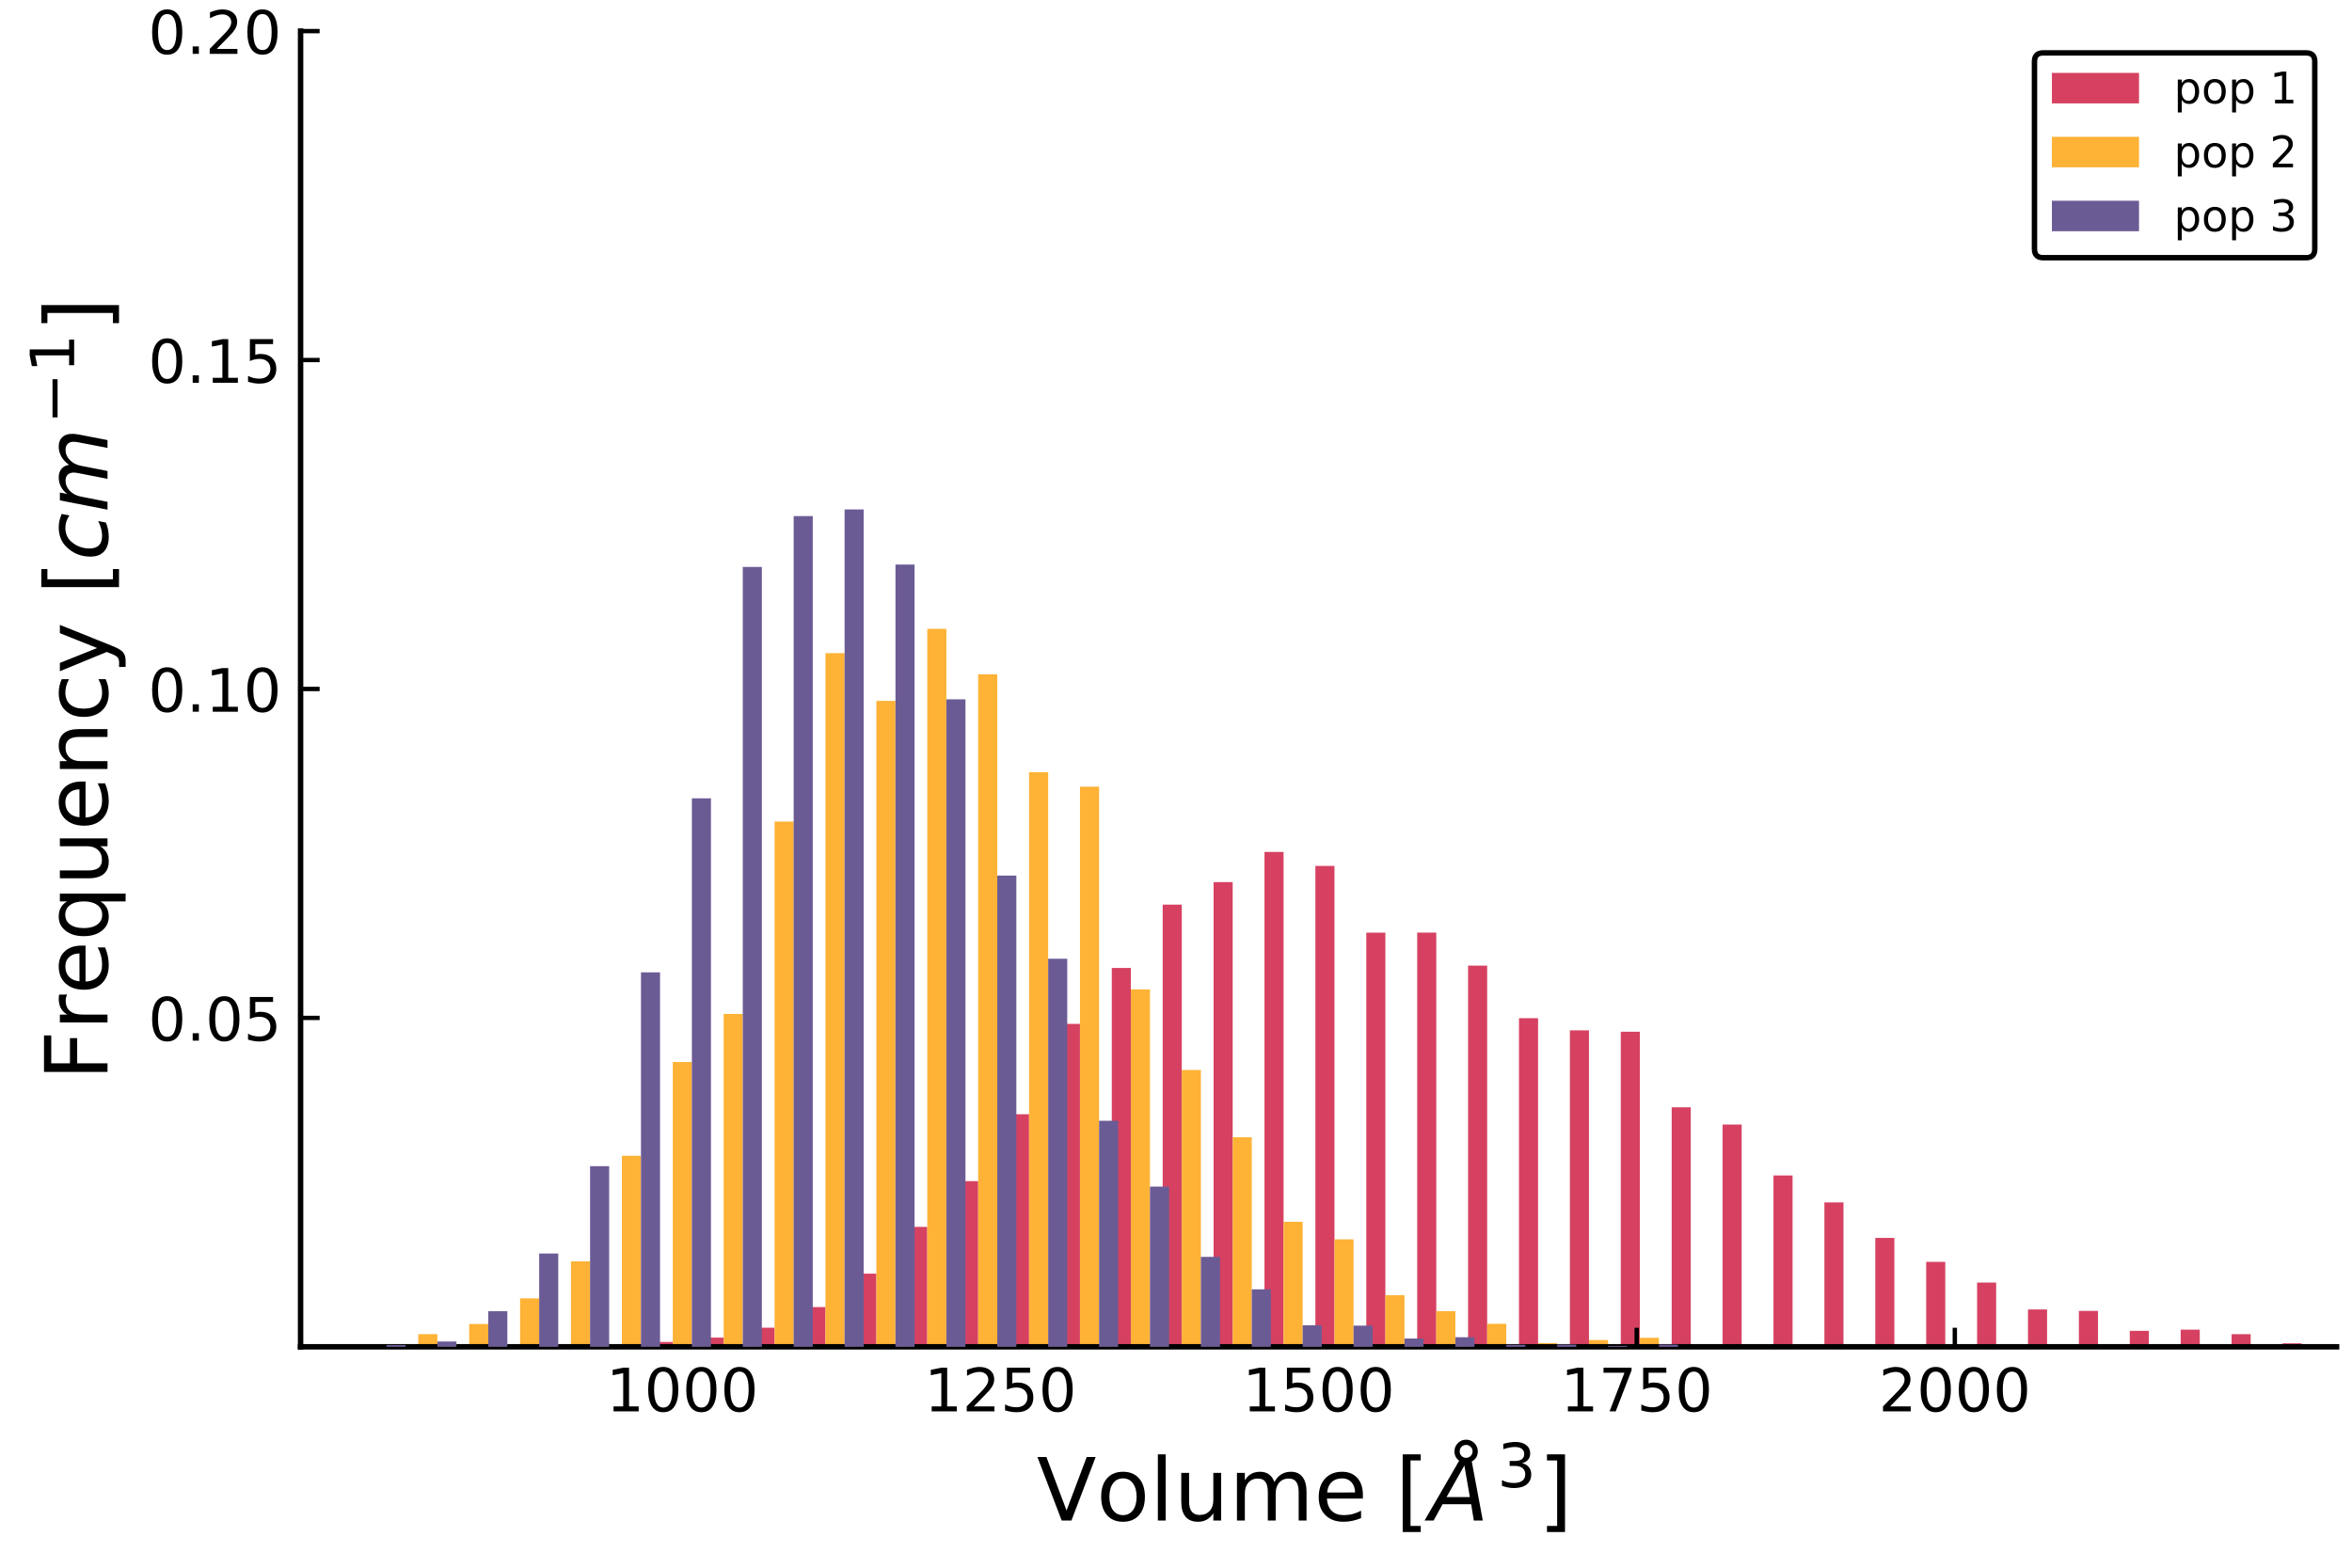 <?xml version="1.0" encoding="utf-8" standalone="no"?>
<!DOCTYPE svg PUBLIC "-//W3C//DTD SVG 1.1//EN"
  "http://www.w3.org/Graphics/SVG/1.1/DTD/svg11.dtd">
<!-- Created with matplotlib (http://matplotlib.org/) -->
<svg height="288pt" version="1.1" viewBox="0 0 432 288" width="432pt" xmlns="http://www.w3.org/2000/svg" xmlns:xlink="http://www.w3.org/1999/xlink">
 <defs>
  <style type="text/css">
*{stroke-linecap:butt;stroke-linejoin:round;}
  </style>
 </defs>
 <g id="figure_1">
  <g id="patch_1">
   <path d="M 0 288 
L 432 288 
L 432 0 
L 0 0 
z
" style="fill:#ffffff;"/>
  </g>
  <g id="axes_1">
   <g id="patch_2">
    <path d="M 55.209 247.425 
L 429.165 247.425 
L 429.165 5.715 
L 55.209 5.715 
z
" style="fill:#ffffff;"/>
   </g>
   <g id="patch_3">
    <path clip-path="url(#p079da8a949)" d="M 54.624 247.425 
L 54.624 247.425 
L 58.13 247.425 
L 58.13 247.425 
L 54.624 247.425 
" style="fill:#d64161;"/>
   </g>
   <g id="patch_4">
    <path clip-path="url(#p079da8a949)" d="M 63.973 247.425 
L 63.973 247.425 
L 67.479 247.425 
L 67.479 247.425 
L 63.973 247.425 
" style="fill:#d64161;"/>
   </g>
   <g id="patch_5">
    <path clip-path="url(#p079da8a949)" d="M 73.322 247.425 
L 73.322 247.425 
L 76.828 247.425 
L 76.828 247.425 
L 73.322 247.425 
" style="fill:#d64161;"/>
   </g>
   <g id="patch_6">
    <path clip-path="url(#p079da8a949)" d="M 82.671 247.425 
L 82.671 247.425 
L 86.177 247.425 
L 86.177 247.425 
L 82.671 247.425 
" style="fill:#d64161;"/>
   </g>
   <g id="patch_7">
    <path clip-path="url(#p079da8a949)" d="M 92.02 247.425 
L 92.02 247.425 
L 95.526 247.425 
L 95.526 247.425 
L 92.02 247.425 
" style="fill:#d64161;"/>
   </g>
   <g id="patch_8">
    <path clip-path="url(#p079da8a949)" d="M 101.369 247.353 
L 101.369 247.425 
L 104.875 247.425 
L 104.875 247.353 
L 101.369 247.353 
" style="fill:#d64161;"/>
   </g>
   <g id="patch_9">
    <path clip-path="url(#p079da8a949)" d="M 110.718 247.227 
L 110.718 247.425 
L 114.224 247.425 
L 114.224 247.227 
L 110.718 247.227 
" style="fill:#d64161;"/>
   </g>
   <g id="patch_10">
    <path clip-path="url(#p079da8a949)" d="M 120.067 246.524 
L 120.067 247.425 
L 123.573 247.425 
L 123.573 246.524 
L 120.067 246.524 
" style="fill:#d64161;"/>
   </g>
   <g id="patch_11">
    <path clip-path="url(#p079da8a949)" d="M 129.416 245.731 
L 129.416 247.425 
L 132.922 247.425 
L 132.922 245.731 
L 129.416 245.731 
" style="fill:#d64161;"/>
   </g>
   <g id="patch_12">
    <path clip-path="url(#p079da8a949)" d="M 138.765 243.911 
L 138.765 247.425 
L 142.27 247.425 
L 142.27 243.911 
L 138.765 243.911 
" style="fill:#d64161;"/>
   </g>
   <g id="patch_13">
    <path clip-path="url(#p079da8a949)" d="M 148.114 240.127 
L 148.114 247.425 
L 151.619 247.425 
L 151.619 240.127 
L 148.114 240.127 
" style="fill:#d64161;"/>
   </g>
   <g id="patch_14">
    <path clip-path="url(#p079da8a949)" d="M 157.462 233.981 
L 157.462 247.425 
L 160.968 247.425 
L 160.968 233.981 
L 157.462 233.981 
" style="fill:#d64161;"/>
   </g>
   <g id="patch_15">
    <path clip-path="url(#p079da8a949)" d="M 166.811 225.385 
L 166.811 247.425 
L 170.317 247.425 
L 170.317 225.385 
L 166.811 225.385 
" style="fill:#d64161;"/>
   </g>
   <g id="patch_16">
    <path clip-path="url(#p079da8a949)" d="M 176.16 216.987 
L 176.16 247.425 
L 179.666 247.425 
L 179.666 216.987 
L 176.16 216.987 
" style="fill:#d64161;"/>
   </g>
   <g id="patch_17">
    <path clip-path="url(#p079da8a949)" d="M 185.509 204.696 
L 185.509 247.425 
L 189.015 247.425 
L 189.015 204.696 
L 185.509 204.696 
" style="fill:#d64161;"/>
   </g>
   <g id="patch_18">
    <path clip-path="url(#p079da8a949)" d="M 194.858 188.098 
L 194.858 247.425 
L 198.364 247.425 
L 198.364 188.098 
L 194.858 188.098 
" style="fill:#d64161;"/>
   </g>
   <g id="patch_19">
    <path clip-path="url(#p079da8a949)" d="M 204.207 177.826 
L 204.207 247.425 
L 207.713 247.425 
L 207.713 177.826 
L 204.207 177.826 
" style="fill:#d64161;"/>
   </g>
   <g id="patch_20">
    <path clip-path="url(#p079da8a949)" d="M 213.556 166.184 
L 213.556 247.425 
L 217.062 247.425 
L 217.062 166.184 
L 213.556 166.184 
" style="fill:#d64161;"/>
   </g>
   <g id="patch_21">
    <path clip-path="url(#p079da8a949)" d="M 222.905 162.057 
L 222.905 247.425 
L 226.411 247.425 
L 226.411 162.057 
L 222.905 162.057 
" style="fill:#d64161;"/>
   </g>
   <g id="patch_22">
    <path clip-path="url(#p079da8a949)" d="M 232.254 156.506 
L 232.254 247.425 
L 235.76 247.425 
L 235.76 156.506 
L 232.254 156.506 
" style="fill:#d64161;"/>
   </g>
   <g id="patch_23">
    <path clip-path="url(#p079da8a949)" d="M 241.603 159.083 
L 241.603 247.425 
L 245.109 247.425 
L 245.109 159.083 
L 241.603 159.083 
" style="fill:#d64161;"/>
   </g>
   <g id="patch_24">
    <path clip-path="url(#p079da8a949)" d="M 250.952 171.338 
L 250.952 247.425 
L 254.457 247.425 
L 254.457 171.338 
L 250.952 171.338 
" style="fill:#d64161;"/>
   </g>
   <g id="patch_25">
    <path clip-path="url(#p079da8a949)" d="M 260.301 171.32 
L 260.301 247.425 
L 263.806 247.425 
L 263.806 171.32 
L 260.301 171.32 
" style="fill:#d64161;"/>
   </g>
   <g id="patch_26">
    <path clip-path="url(#p079da8a949)" d="M 269.649 177.393 
L 269.649 247.425 
L 273.155 247.425 
L 273.155 177.393 
L 269.649 177.393 
" style="fill:#d64161;"/>
   </g>
   <g id="patch_27">
    <path clip-path="url(#p079da8a949)" d="M 278.998 187.053 
L 278.998 247.425 
L 282.504 247.425 
L 282.504 187.053 
L 278.998 187.053 
" style="fill:#d64161;"/>
   </g>
   <g id="patch_28">
    <path clip-path="url(#p079da8a949)" d="M 288.347 189.287 
L 288.347 247.425 
L 291.853 247.425 
L 291.853 189.287 
L 288.347 189.287 
" style="fill:#d64161;"/>
   </g>
   <g id="patch_29">
    <path clip-path="url(#p079da8a949)" d="M 297.696 189.54 
L 297.696 247.425 
L 301.202 247.425 
L 301.202 189.54 
L 297.696 189.54 
" style="fill:#d64161;"/>
   </g>
   <g id="patch_30">
    <path clip-path="url(#p079da8a949)" d="M 307.045 203.416 
L 307.045 247.425 
L 310.551 247.425 
L 310.551 203.416 
L 307.045 203.416 
" style="fill:#d64161;"/>
   </g>
   <g id="patch_31">
    <path clip-path="url(#p079da8a949)" d="M 316.394 206.588 
L 316.394 247.425 
L 319.9 247.425 
L 319.9 206.588 
L 316.394 206.588 
" style="fill:#d64161;"/>
   </g>
   <g id="patch_32">
    <path clip-path="url(#p079da8a949)" d="M 325.743 215.941 
L 325.743 247.425 
L 329.249 247.425 
L 329.249 215.941 
L 325.743 215.941 
" style="fill:#d64161;"/>
   </g>
   <g id="patch_33">
    <path clip-path="url(#p079da8a949)" d="M 335.092 220.897 
L 335.092 247.425 
L 338.598 247.425 
L 338.598 220.897 
L 335.092 220.897 
" style="fill:#d64161;"/>
   </g>
   <g id="patch_34">
    <path clip-path="url(#p079da8a949)" d="M 344.441 227.421 
L 344.441 247.425 
L 347.947 247.425 
L 347.947 227.421 
L 344.441 227.421 
" style="fill:#d64161;"/>
   </g>
   <g id="patch_35">
    <path clip-path="url(#p079da8a949)" d="M 353.79 231.819 
L 353.79 247.425 
L 357.296 247.425 
L 357.296 231.819 
L 353.79 231.819 
" style="fill:#d64161;"/>
   </g>
   <g id="patch_36">
    <path clip-path="url(#p079da8a949)" d="M 363.139 235.621 
L 363.139 247.425 
L 366.644 247.425 
L 366.644 235.621 
L 363.139 235.621 
" style="fill:#d64161;"/>
   </g>
   <g id="patch_37">
    <path clip-path="url(#p079da8a949)" d="M 372.488 240.559 
L 372.488 247.425 
L 375.993 247.425 
L 375.993 240.559 
L 372.488 240.559 
" style="fill:#d64161;"/>
   </g>
   <g id="patch_38">
    <path clip-path="url(#p079da8a949)" d="M 381.836 240.829 
L 381.836 247.425 
L 385.342 247.425 
L 385.342 240.829 
L 381.836 240.829 
" style="fill:#d64161;"/>
   </g>
   <g id="patch_39">
    <path clip-path="url(#p079da8a949)" d="M 391.185 244.488 
L 391.185 247.425 
L 394.691 247.425 
L 394.691 244.488 
L 391.185 244.488 
" style="fill:#d64161;"/>
   </g>
   <g id="patch_40">
    <path clip-path="url(#p079da8a949)" d="M 400.534 244.272 
L 400.534 247.425 
L 404.04 247.425 
L 404.04 244.272 
L 400.534 244.272 
" style="fill:#d64161;"/>
   </g>
   <g id="patch_41">
    <path clip-path="url(#p079da8a949)" d="M 409.883 245.101 
L 409.883 247.425 
L 413.389 247.425 
L 413.389 245.101 
L 409.883 245.101 
" style="fill:#d64161;"/>
   </g>
   <g id="patch_42">
    <path clip-path="url(#p079da8a949)" d="M 419.232 246.777 
L 419.232 247.425 
L 422.738 247.425 
L 422.738 246.777 
L 419.232 246.777 
" style="fill:#d64161;"/>
   </g>
   <g id="matplotlib.axis_1">
    <g id="xtick_1">
     <g id="line2d_1">
      <defs>
       <path d="M 0 0 
L 0 -3.5 
" id="m5c342e6e62" style="stroke:#000000;stroke-width:0.8;"/>
      </defs>
      <g>
       <use style="stroke:#000000;stroke-width:0.8;" x="125.326" xlink:href="#m5c342e6e62" y="247.425"/>
      </g>
     </g>
     <g id="text_1">
      <!-- 1000 -->
      <defs>
       <path d="M 12.406 8.297 
L 28.516 8.297 
L 28.516 63.922 
L 10.984 60.406 
L 10.984 69.391 
L 28.422 72.906 
L 38.281 72.906 
L 38.281 8.297 
L 54.391 8.297 
L 54.391 0 
L 12.406 0 
z
" id="DejaVuSans-31"/>
       <path d="M 31.781 66.406 
Q 24.172 66.406 20.328 58.906 
Q 16.5 51.422 16.5 36.375 
Q 16.5 21.391 20.328 13.891 
Q 24.172 6.391 31.781 6.391 
Q 39.453 6.391 43.281 13.891 
Q 47.125 21.391 47.125 36.375 
Q 47.125 51.422 43.281 58.906 
Q 39.453 66.406 31.781 66.406 
z
M 31.781 74.219 
Q 44.047 74.219 50.516 64.516 
Q 56.984 54.828 56.984 36.375 
Q 56.984 17.969 50.516 8.266 
Q 44.047 -1.422 31.781 -1.422 
Q 19.531 -1.422 13.062 8.266 
Q 6.594 17.969 6.594 36.375 
Q 6.594 54.828 13.062 64.516 
Q 19.531 74.219 31.781 74.219 
z
" id="DejaVuSans-30"/>
      </defs>
      <g transform="translate(111.328 259.284)scale(0.11 -0.11)">
       <use xlink:href="#DejaVuSans-31"/>
       <use x="63.623" xlink:href="#DejaVuSans-30"/>
       <use x="127.246" xlink:href="#DejaVuSans-30"/>
       <use x="190.869" xlink:href="#DejaVuSans-30"/>
      </g>
     </g>
    </g>
    <g id="xtick_2">
     <g id="line2d_2">
      <g>
       <use style="stroke:#000000;stroke-width:0.8;" x="183.756" xlink:href="#m5c342e6e62" y="247.425"/>
      </g>
     </g>
     <g id="text_2">
      <!-- 1250 -->
      <defs>
       <path d="M 19.188 8.297 
L 53.609 8.297 
L 53.609 0 
L 7.328 0 
L 7.328 8.297 
Q 12.938 14.109 22.625 23.891 
Q 32.328 33.688 34.812 36.531 
Q 39.547 41.844 41.422 45.531 
Q 43.312 49.219 43.312 52.781 
Q 43.312 58.594 39.234 62.25 
Q 35.156 65.922 28.609 65.922 
Q 23.969 65.922 18.812 64.312 
Q 13.672 62.703 7.812 59.422 
L 7.812 69.391 
Q 13.766 71.781 18.938 73 
Q 24.125 74.219 28.422 74.219 
Q 39.75 74.219 46.484 68.547 
Q 53.219 62.891 53.219 53.422 
Q 53.219 48.922 51.531 44.891 
Q 49.859 40.875 45.406 35.406 
Q 44.188 33.984 37.641 27.219 
Q 31.109 20.453 19.188 8.297 
z
" id="DejaVuSans-32"/>
       <path d="M 10.797 72.906 
L 49.516 72.906 
L 49.516 64.594 
L 19.828 64.594 
L 19.828 46.734 
Q 21.969 47.469 24.109 47.828 
Q 26.266 48.188 28.422 48.188 
Q 40.625 48.188 47.75 41.5 
Q 54.891 34.812 54.891 23.391 
Q 54.891 11.625 47.562 5.094 
Q 40.234 -1.422 26.906 -1.422 
Q 22.312 -1.422 17.547 -0.641 
Q 12.797 0.141 7.719 1.703 
L 7.719 11.625 
Q 12.109 9.234 16.797 8.062 
Q 21.484 6.891 26.703 6.891 
Q 35.156 6.891 40.078 11.328 
Q 45.016 15.766 45.016 23.391 
Q 45.016 31 40.078 35.438 
Q 35.156 39.891 26.703 39.891 
Q 22.75 39.891 18.812 39.016 
Q 14.891 38.141 10.797 36.281 
z
" id="DejaVuSans-35"/>
      </defs>
      <g transform="translate(169.759 259.284)scale(0.11 -0.11)">
       <use xlink:href="#DejaVuSans-31"/>
       <use x="63.623" xlink:href="#DejaVuSans-32"/>
       <use x="127.246" xlink:href="#DejaVuSans-35"/>
       <use x="190.869" xlink:href="#DejaVuSans-30"/>
      </g>
     </g>
    </g>
    <g id="xtick_3">
     <g id="line2d_3">
      <g>
       <use style="stroke:#000000;stroke-width:0.8;" x="242.187" xlink:href="#m5c342e6e62" y="247.425"/>
      </g>
     </g>
     <g id="text_3">
      <!-- 1500 -->
      <g transform="translate(228.19 259.284)scale(0.11 -0.11)">
       <use xlink:href="#DejaVuSans-31"/>
       <use x="63.623" xlink:href="#DejaVuSans-35"/>
       <use x="127.246" xlink:href="#DejaVuSans-30"/>
       <use x="190.869" xlink:href="#DejaVuSans-30"/>
      </g>
     </g>
    </g>
    <g id="xtick_4">
     <g id="line2d_4">
      <g>
       <use style="stroke:#000000;stroke-width:0.8;" x="300.618" xlink:href="#m5c342e6e62" y="247.425"/>
      </g>
     </g>
     <g id="text_4">
      <!-- 1750 -->
      <defs>
       <path d="M 8.203 72.906 
L 55.078 72.906 
L 55.078 68.703 
L 28.609 0 
L 18.312 0 
L 43.219 64.594 
L 8.203 64.594 
z
" id="DejaVuSans-37"/>
      </defs>
      <g transform="translate(286.62 259.284)scale(0.11 -0.11)">
       <use xlink:href="#DejaVuSans-31"/>
       <use x="63.623" xlink:href="#DejaVuSans-37"/>
       <use x="127.246" xlink:href="#DejaVuSans-35"/>
       <use x="190.869" xlink:href="#DejaVuSans-30"/>
      </g>
     </g>
    </g>
    <g id="xtick_5">
     <g id="line2d_5">
      <g>
       <use style="stroke:#000000;stroke-width:0.8;" x="359.048" xlink:href="#m5c342e6e62" y="247.425"/>
      </g>
     </g>
     <g id="text_5">
      <!-- 2000 -->
      <g transform="translate(345.051 259.284)scale(0.11 -0.11)">
       <use xlink:href="#DejaVuSans-32"/>
       <use x="63.623" xlink:href="#DejaVuSans-30"/>
       <use x="127.246" xlink:href="#DejaVuSans-30"/>
       <use x="190.869" xlink:href="#DejaVuSans-30"/>
      </g>
     </g>
    </g>
    <g id="text_6">
     <!-- Volume $[\AA^3]$  -->
     <defs>
      <path d="M 28.609 0 
L 0.781 72.906 
L 11.078 72.906 
L 34.188 11.531 
L 57.328 72.906 
L 67.578 72.906 
L 39.797 0 
z
" id="DejaVuSans-56"/>
      <path d="M 30.609 48.391 
Q 23.391 48.391 19.188 42.75 
Q 14.984 37.109 14.984 27.297 
Q 14.984 17.484 19.156 11.844 
Q 23.344 6.203 30.609 6.203 
Q 37.797 6.203 41.984 11.859 
Q 46.188 17.531 46.188 27.297 
Q 46.188 37.016 41.984 42.703 
Q 37.797 48.391 30.609 48.391 
z
M 30.609 56 
Q 42.328 56 49.016 48.375 
Q 55.719 40.766 55.719 27.297 
Q 55.719 13.875 49.016 6.219 
Q 42.328 -1.422 30.609 -1.422 
Q 18.844 -1.422 12.172 6.219 
Q 5.516 13.875 5.516 27.297 
Q 5.516 40.766 12.172 48.375 
Q 18.844 56 30.609 56 
z
" id="DejaVuSans-6f"/>
      <path d="M 9.422 75.984 
L 18.406 75.984 
L 18.406 0 
L 9.422 0 
z
" id="DejaVuSans-6c"/>
      <path d="M 8.5 21.578 
L 8.5 54.688 
L 17.484 54.688 
L 17.484 21.922 
Q 17.484 14.156 20.5 10.266 
Q 23.531 6.391 29.594 6.391 
Q 36.859 6.391 41.078 11.031 
Q 45.312 15.672 45.312 23.688 
L 45.312 54.688 
L 54.297 54.688 
L 54.297 0 
L 45.312 0 
L 45.312 8.406 
Q 42.047 3.422 37.719 1 
Q 33.406 -1.422 27.688 -1.422 
Q 18.266 -1.422 13.375 4.438 
Q 8.5 10.297 8.5 21.578 
z
M 31.109 56 
z
" id="DejaVuSans-75"/>
      <path d="M 52 44.188 
Q 55.375 50.25 60.062 53.125 
Q 64.75 56 71.094 56 
Q 79.641 56 84.281 50.016 
Q 88.922 44.047 88.922 33.016 
L 88.922 0 
L 79.891 0 
L 79.891 32.719 
Q 79.891 40.578 77.094 44.375 
Q 74.312 48.188 68.609 48.188 
Q 61.625 48.188 57.562 43.547 
Q 53.516 38.922 53.516 30.906 
L 53.516 0 
L 44.484 0 
L 44.484 32.719 
Q 44.484 40.625 41.703 44.406 
Q 38.922 48.188 33.109 48.188 
Q 26.219 48.188 22.156 43.531 
Q 18.109 38.875 18.109 30.906 
L 18.109 0 
L 9.078 0 
L 9.078 54.688 
L 18.109 54.688 
L 18.109 46.188 
Q 21.188 51.219 25.484 53.609 
Q 29.781 56 35.688 56 
Q 41.656 56 45.828 52.969 
Q 50 49.953 52 44.188 
z
" id="DejaVuSans-6d"/>
      <path d="M 56.203 29.594 
L 56.203 25.203 
L 14.891 25.203 
Q 15.484 15.922 20.484 11.062 
Q 25.484 6.203 34.422 6.203 
Q 39.594 6.203 44.453 7.469 
Q 49.312 8.734 54.109 11.281 
L 54.109 2.781 
Q 49.266 0.734 44.188 -0.344 
Q 39.109 -1.422 33.891 -1.422 
Q 20.797 -1.422 13.156 6.188 
Q 5.516 13.812 5.516 26.812 
Q 5.516 40.234 12.766 48.109 
Q 20.016 56 32.328 56 
Q 43.359 56 49.781 48.891 
Q 56.203 41.797 56.203 29.594 
z
M 47.219 32.234 
Q 47.125 39.594 43.094 43.984 
Q 39.062 48.391 32.422 48.391 
Q 24.906 48.391 20.391 44.141 
Q 15.875 39.891 15.188 32.172 
z
" id="DejaVuSans-65"/>
      <path id="DejaVuSans-20"/>
      <path d="M 8.594 75.984 
L 29.297 75.984 
L 29.297 69 
L 17.578 69 
L 17.578 -6.203 
L 29.297 -6.203 
L 29.297 -13.188 
L 8.594 -13.188 
z
" id="DejaVuSans-5b"/>
      <path d="M 49.812 79.391 
Q 49.812 82.469 47.625 84.641 
Q 45.453 86.812 42.391 86.812 
Q 39.266 86.812 37.141 84.688 
Q 35.016 82.562 35.016 79.391 
Q 35.016 76.312 37.141 74.156 
Q 39.266 72.016 42.391 72.016 
Q 45.453 72.016 47.625 74.156 
Q 49.812 76.312 49.812 79.391 
z
M 34.422 68.703 
Q 31.781 70.516 30.391 73.266 
Q 29 76.031 29 79.391 
Q 29 84.969 32.906 88.891 
Q 36.812 92.828 42.391 92.828 
Q 47.953 92.828 51.875 88.891 
Q 55.812 84.969 55.812 79.391 
Q 55.812 75.531 54.031 72.547 
Q 52.25 69.578 48.875 67.828 
L 61.531 0 
L 51.219 0 
L 48.188 18.703 
L 15.375 18.703 
L 5.078 0 
L -5.328 0 
z
M 40.375 63.188 
L 19.922 26.906 
L 46.688 26.906 
z
" id="DejaVuSans-Oblique-c5"/>
      <path d="M 40.578 39.312 
Q 47.656 37.797 51.625 33 
Q 55.609 28.219 55.609 21.188 
Q 55.609 10.406 48.188 4.484 
Q 40.766 -1.422 27.094 -1.422 
Q 22.516 -1.422 17.656 -0.516 
Q 12.797 0.391 7.625 2.203 
L 7.625 11.719 
Q 11.719 9.328 16.594 8.109 
Q 21.484 6.891 26.812 6.891 
Q 36.078 6.891 40.938 10.547 
Q 45.797 14.203 45.797 21.188 
Q 45.797 27.641 41.281 31.266 
Q 36.766 34.906 28.719 34.906 
L 20.219 34.906 
L 20.219 43.016 
L 29.109 43.016 
Q 36.375 43.016 40.234 45.922 
Q 44.094 48.828 44.094 54.297 
Q 44.094 59.906 40.109 62.906 
Q 36.141 65.922 28.719 65.922 
Q 24.656 65.922 20.016 65.031 
Q 15.375 64.156 9.812 62.312 
L 9.812 71.094 
Q 15.438 72.656 20.344 73.438 
Q 25.25 74.219 29.594 74.219 
Q 40.828 74.219 47.359 69.109 
Q 53.906 64.016 53.906 55.328 
Q 53.906 49.266 50.438 45.094 
Q 46.969 40.922 40.578 39.312 
z
" id="DejaVuSans-33"/>
      <path d="M 30.422 75.984 
L 30.422 -13.188 
L 9.719 -13.188 
L 9.719 -6.203 
L 21.391 -6.203 
L 21.391 69 
L 9.719 69 
L 9.719 75.984 
z
" id="DejaVuSans-5d"/>
     </defs>
     <g transform="translate(190.427 279.364)scale(0.16 -0.16)">
      <use transform="translate(0 0.172)" xlink:href="#DejaVuSans-56"/>
      <use transform="translate(68.408 0.172)" xlink:href="#DejaVuSans-6f"/>
      <use transform="translate(129.59 0.172)" xlink:href="#DejaVuSans-6c"/>
      <use transform="translate(157.373 0.172)" xlink:href="#DejaVuSans-75"/>
      <use transform="translate(220.752 0.172)" xlink:href="#DejaVuSans-6d"/>
      <use transform="translate(318.164 0.172)" xlink:href="#DejaVuSans-65"/>
      <use transform="translate(379.688 0.172)" xlink:href="#DejaVuSans-20"/>
      <use transform="translate(411.475 0.172)" xlink:href="#DejaVuSans-5b"/>
      <use transform="translate(450.488 0.172)" xlink:href="#DejaVuSans-Oblique-c5"/>
      <use transform="translate(528.702 38.453)scale(0.7)" xlink:href="#DejaVuSans-33"/>
      <use transform="translate(575.973 0.172)" xlink:href="#DejaVuSans-5d"/>
      <use transform="translate(614.986 0.172)" xlink:href="#DejaVuSans-20"/>
     </g>
    </g>
   </g>
   <g id="matplotlib.axis_2">
    <g id="ytick_1">
     <g id="line2d_6">
      <defs>
       <path d="M 0 0 
L 3.5 0 
" id="mc5af08953f" style="stroke:#000000;stroke-width:0.8;"/>
      </defs>
      <g>
       <use style="stroke:#000000;stroke-width:0.8;" x="55.209" xlink:href="#mc5af08953f" y="186.998"/>
      </g>
     </g>
     <g id="text_7">
      <!-- 0.05 -->
      <defs>
       <path d="M 10.688 12.406 
L 21 12.406 
L 21 0 
L 10.688 0 
z
" id="DejaVuSans-2e"/>
      </defs>
      <g transform="translate(27.216 191.177)scale(0.11 -0.11)">
       <use xlink:href="#DejaVuSans-30"/>
       <use x="63.623" xlink:href="#DejaVuSans-2e"/>
       <use x="95.41" xlink:href="#DejaVuSans-30"/>
       <use x="159.033" xlink:href="#DejaVuSans-35"/>
      </g>
     </g>
    </g>
    <g id="ytick_2">
     <g id="line2d_7">
      <g>
       <use style="stroke:#000000;stroke-width:0.8;" x="55.209" xlink:href="#mc5af08953f" y="126.57"/>
      </g>
     </g>
     <g id="text_8">
      <!-- 0.10 -->
      <g transform="translate(27.216 130.749)scale(0.11 -0.11)">
       <use xlink:href="#DejaVuSans-30"/>
       <use x="63.623" xlink:href="#DejaVuSans-2e"/>
       <use x="95.41" xlink:href="#DejaVuSans-31"/>
       <use x="159.033" xlink:href="#DejaVuSans-30"/>
      </g>
     </g>
    </g>
    <g id="ytick_3">
     <g id="line2d_8">
      <g>
       <use style="stroke:#000000;stroke-width:0.8;" x="55.209" xlink:href="#mc5af08953f" y="66.142"/>
      </g>
     </g>
     <g id="text_9">
      <!-- 0.15 -->
      <g transform="translate(27.216 70.321)scale(0.11 -0.11)">
       <use xlink:href="#DejaVuSans-30"/>
       <use x="63.623" xlink:href="#DejaVuSans-2e"/>
       <use x="95.41" xlink:href="#DejaVuSans-31"/>
       <use x="159.033" xlink:href="#DejaVuSans-35"/>
      </g>
     </g>
    </g>
    <g id="ytick_4">
     <g id="line2d_9">
      <g>
       <use style="stroke:#000000;stroke-width:0.8;" x="55.209" xlink:href="#mc5af08953f" y="5.715"/>
      </g>
     </g>
     <g id="text_10">
      <!-- 0.20 -->
      <g transform="translate(27.216 9.894)scale(0.11 -0.11)">
       <use xlink:href="#DejaVuSans-30"/>
       <use x="63.623" xlink:href="#DejaVuSans-2e"/>
       <use x="95.41" xlink:href="#DejaVuSans-32"/>
       <use x="159.033" xlink:href="#DejaVuSans-30"/>
      </g>
     </g>
    </g>
    <g id="text_11">
     <!-- Frequency $[cm^{-1}]$ -->
     <defs>
      <path d="M 9.812 72.906 
L 51.703 72.906 
L 51.703 64.594 
L 19.672 64.594 
L 19.672 43.109 
L 48.578 43.109 
L 48.578 34.812 
L 19.672 34.812 
L 19.672 0 
L 9.812 0 
z
" id="DejaVuSans-46"/>
      <path d="M 41.109 46.297 
Q 39.594 47.172 37.812 47.578 
Q 36.031 48 33.891 48 
Q 26.266 48 22.188 43.047 
Q 18.109 38.094 18.109 28.812 
L 18.109 0 
L 9.078 0 
L 9.078 54.688 
L 18.109 54.688 
L 18.109 46.188 
Q 20.953 51.172 25.484 53.578 
Q 30.031 56 36.531 56 
Q 37.453 56 38.578 55.875 
Q 39.703 55.766 41.062 55.516 
z
" id="DejaVuSans-72"/>
      <path d="M 14.797 27.297 
Q 14.797 17.391 18.875 11.75 
Q 22.953 6.109 30.078 6.109 
Q 37.203 6.109 41.297 11.75 
Q 45.406 17.391 45.406 27.297 
Q 45.406 37.203 41.297 42.844 
Q 37.203 48.484 30.078 48.484 
Q 22.953 48.484 18.875 42.844 
Q 14.797 37.203 14.797 27.297 
z
M 45.406 8.203 
Q 42.578 3.328 38.25 0.953 
Q 33.938 -1.422 27.875 -1.422 
Q 17.969 -1.422 11.734 6.484 
Q 5.516 14.406 5.516 27.297 
Q 5.516 40.188 11.734 48.094 
Q 17.969 56 27.875 56 
Q 33.938 56 38.25 53.625 
Q 42.578 51.266 45.406 46.391 
L 45.406 54.688 
L 54.391 54.688 
L 54.391 -20.797 
L 45.406 -20.797 
z
" id="DejaVuSans-71"/>
      <path d="M 54.891 33.016 
L 54.891 0 
L 45.906 0 
L 45.906 32.719 
Q 45.906 40.484 42.875 44.328 
Q 39.844 48.188 33.797 48.188 
Q 26.516 48.188 22.312 43.547 
Q 18.109 38.922 18.109 30.906 
L 18.109 0 
L 9.078 0 
L 9.078 54.688 
L 18.109 54.688 
L 18.109 46.188 
Q 21.344 51.125 25.703 53.562 
Q 30.078 56 35.797 56 
Q 45.219 56 50.047 50.172 
Q 54.891 44.344 54.891 33.016 
z
" id="DejaVuSans-6e"/>
      <path d="M 48.781 52.594 
L 48.781 44.188 
Q 44.969 46.297 41.141 47.344 
Q 37.312 48.391 33.406 48.391 
Q 24.656 48.391 19.812 42.844 
Q 14.984 37.312 14.984 27.297 
Q 14.984 17.281 19.812 11.734 
Q 24.656 6.203 33.406 6.203 
Q 37.312 6.203 41.141 7.25 
Q 44.969 8.297 48.781 10.406 
L 48.781 2.094 
Q 45.016 0.344 40.984 -0.531 
Q 36.969 -1.422 32.422 -1.422 
Q 20.062 -1.422 12.781 6.344 
Q 5.516 14.109 5.516 27.297 
Q 5.516 40.672 12.859 48.328 
Q 20.219 56 33.016 56 
Q 37.156 56 41.109 55.141 
Q 45.062 54.297 48.781 52.594 
z
" id="DejaVuSans-63"/>
      <path d="M 32.172 -5.078 
Q 28.375 -14.844 24.75 -17.812 
Q 21.141 -20.797 15.094 -20.797 
L 7.906 -20.797 
L 7.906 -13.281 
L 13.188 -13.281 
Q 16.891 -13.281 18.938 -11.516 
Q 21 -9.766 23.484 -3.219 
L 25.094 0.875 
L 2.984 54.688 
L 12.5 54.688 
L 29.594 11.922 
L 46.688 54.688 
L 56.203 54.688 
z
" id="DejaVuSans-79"/>
      <path d="M 53.609 52.594 
L 51.812 43.703 
Q 48.578 46.047 44.938 47.219 
Q 41.312 48.391 37.406 48.391 
Q 33.109 48.391 29.219 46.875 
Q 25.344 45.359 22.703 42.578 
Q 18.5 38.328 16.203 32.609 
Q 13.922 26.906 13.922 20.797 
Q 13.922 13.422 17.609 9.812 
Q 21.297 6.203 28.812 6.203 
Q 32.516 6.203 36.688 7.328 
Q 40.875 8.453 45.406 10.688 
L 43.703 1.812 
Q 39.797 0.203 35.672 -0.609 
Q 31.547 -1.422 27.203 -1.422 
Q 16.312 -1.422 10.453 4.016 
Q 4.594 9.469 4.594 19.578 
Q 4.594 28.078 7.641 35.234 
Q 10.688 42.391 16.703 48.094 
Q 20.797 52 26.312 54 
Q 31.844 56 38.375 56 
Q 42.188 56 45.938 55.141 
Q 49.703 54.297 53.609 52.594 
z
" id="DejaVuSans-Oblique-63"/>
      <path d="M 89.797 33.016 
L 83.406 0 
L 74.422 0 
L 80.719 32.719 
Q 81.109 34.812 81.297 36.328 
Q 81.5 37.844 81.5 38.922 
Q 81.5 43.312 79.047 45.75 
Q 76.609 48.188 72.219 48.188 
Q 65.672 48.188 60.547 43.281 
Q 55.422 38.375 53.906 30.516 
L 47.906 0 
L 38.922 0 
L 45.312 32.719 
Q 45.703 34.516 45.891 36.047 
Q 46.094 37.594 46.094 38.812 
Q 46.094 43.266 43.656 45.719 
Q 41.219 48.188 36.922 48.188 
Q 30.281 48.188 25.141 43.281 
Q 20.016 38.375 18.5 30.516 
L 12.5 0 
L 3.516 0 
L 14.203 54.688 
L 23.188 54.688 
L 21.484 46.188 
Q 25.141 50.984 30.047 53.484 
Q 34.969 56 40.578 56 
Q 46.531 56 50.359 52.875 
Q 54.203 49.75 54.984 44.188 
Q 59.078 49.953 64.469 52.969 
Q 69.875 56 75.875 56 
Q 82.906 56 86.734 51.953 
Q 90.578 47.906 90.578 40.484 
Q 90.578 38.875 90.375 36.938 
Q 90.188 35.016 89.797 33.016 
z
" id="DejaVuSans-Oblique-6d"/>
      <path d="M 10.594 35.5 
L 73.188 35.5 
L 73.188 27.203 
L 10.594 27.203 
z
" id="DejaVuSans-2212"/>
     </defs>
     <g transform="translate(19.856 198.49)rotate(-90)scale(0.16 -0.16)">
      <use transform="translate(0 0.684)" xlink:href="#DejaVuSans-46"/>
      <use transform="translate(57.52 0.684)" xlink:href="#DejaVuSans-72"/>
      <use transform="translate(98.633 0.684)" xlink:href="#DejaVuSans-65"/>
      <use transform="translate(160.156 0.684)" xlink:href="#DejaVuSans-71"/>
      <use transform="translate(223.633 0.684)" xlink:href="#DejaVuSans-75"/>
      <use transform="translate(287.012 0.684)" xlink:href="#DejaVuSans-65"/>
      <use transform="translate(348.535 0.684)" xlink:href="#DejaVuSans-6e"/>
      <use transform="translate(411.914 0.684)" xlink:href="#DejaVuSans-63"/>
      <use transform="translate(466.895 0.684)" xlink:href="#DejaVuSans-79"/>
      <use transform="translate(526.074 0.684)" xlink:href="#DejaVuSans-20"/>
      <use transform="translate(557.861 0.684)" xlink:href="#DejaVuSans-5b"/>
      <use transform="translate(596.875 0.684)" xlink:href="#DejaVuSans-Oblique-63"/>
      <use transform="translate(651.855 0.684)" xlink:href="#DejaVuSans-Oblique-6d"/>
      <use transform="translate(753.917 38.966)scale(0.7)" xlink:href="#DejaVuSans-2212"/>
      <use transform="translate(812.57 38.966)scale(0.7)" xlink:href="#DejaVuSans-31"/>
      <use transform="translate(859.84 0.684)" xlink:href="#DejaVuSans-5d"/>
     </g>
    </g>
   </g>
   <g id="patch_43">
    <path clip-path="url(#p079da8a949)" d="M 58.13 247.425 
L 58.13 247.425 
L 61.636 247.425 
L 61.636 247.425 
L 58.13 247.425 
" style="fill:#feb236;"/>
   </g>
   <g id="patch_44">
    <path clip-path="url(#p079da8a949)" d="M 67.479 247.356 
L 67.479 247.425 
L 70.985 247.425 
L 70.985 247.356 
L 67.479 247.356 
" style="fill:#feb236;"/>
   </g>
   <g id="patch_45">
    <path clip-path="url(#p079da8a949)" d="M 76.828 245.104 
L 76.828 247.425 
L 80.334 247.425 
L 80.334 245.104 
L 76.828 245.104 
" style="fill:#feb236;"/>
   </g>
   <g id="patch_46">
    <path clip-path="url(#p079da8a949)" d="M 86.177 243.233 
L 86.177 247.425 
L 89.683 247.425 
L 89.683 243.233 
L 86.177 243.233 
" style="fill:#feb236;"/>
   </g>
   <g id="patch_47">
    <path clip-path="url(#p079da8a949)" d="M 95.526 238.521 
L 95.526 247.425 
L 99.032 247.425 
L 99.032 238.521 
L 95.526 238.521 
" style="fill:#feb236;"/>
   </g>
   <g id="patch_48">
    <path clip-path="url(#p079da8a949)" d="M 104.875 231.73 
L 104.875 247.425 
L 108.381 247.425 
L 108.381 231.73 
L 104.875 231.73 
" style="fill:#feb236;"/>
   </g>
   <g id="patch_49">
    <path clip-path="url(#p079da8a949)" d="M 114.224 212.327 
L 114.224 247.425 
L 117.73 247.425 
L 117.73 212.327 
L 114.224 212.327 
" style="fill:#feb236;"/>
   </g>
   <g id="patch_50">
    <path clip-path="url(#p079da8a949)" d="M 123.573 195.107 
L 123.573 247.425 
L 127.078 247.425 
L 127.078 195.107 
L 123.573 195.107 
" style="fill:#feb236;"/>
   </g>
   <g id="patch_51">
    <path clip-path="url(#p079da8a949)" d="M 132.922 186.272 
L 132.922 247.425 
L 136.427 247.425 
L 136.427 186.272 
L 132.922 186.272 
" style="fill:#feb236;"/>
   </g>
   <g id="patch_52">
    <path clip-path="url(#p079da8a949)" d="M 142.27 150.931 
L 142.27 247.425 
L 145.776 247.425 
L 145.776 150.931 
L 142.27 150.931 
" style="fill:#feb236;"/>
   </g>
   <g id="patch_53">
    <path clip-path="url(#p079da8a949)" d="M 151.619 119.99 
L 151.619 247.425 
L 155.125 247.425 
L 155.125 119.99 
L 151.619 119.99 
" style="fill:#feb236;"/>
   </g>
   <g id="patch_54">
    <path clip-path="url(#p079da8a949)" d="M 160.968 128.756 
L 160.968 247.425 
L 164.474 247.425 
L 164.474 128.756 
L 160.968 128.756 
" style="fill:#feb236;"/>
   </g>
   <g id="patch_55">
    <path clip-path="url(#p079da8a949)" d="M 170.317 115.521 
L 170.317 247.425 
L 173.823 247.425 
L 173.823 115.521 
L 170.317 115.521 
" style="fill:#feb236;"/>
   </g>
   <g id="patch_56">
    <path clip-path="url(#p079da8a949)" d="M 179.666 123.871 
L 179.666 247.425 
L 183.172 247.425 
L 183.172 123.871 
L 179.666 123.871 
" style="fill:#feb236;"/>
   </g>
   <g id="patch_57">
    <path clip-path="url(#p079da8a949)" d="M 189.015 141.853 
L 189.015 247.425 
L 192.521 247.425 
L 192.521 141.853 
L 189.015 141.853 
" style="fill:#feb236;"/>
   </g>
   <g id="patch_58">
    <path clip-path="url(#p079da8a949)" d="M 198.364 144.521 
L 198.364 247.425 
L 201.87 247.425 
L 201.87 144.521 
L 198.364 144.521 
" style="fill:#feb236;"/>
   </g>
   <g id="patch_59">
    <path clip-path="url(#p079da8a949)" d="M 207.713 181.768 
L 207.713 247.425 
L 211.219 247.425 
L 211.219 181.768 
L 207.713 181.768 
" style="fill:#feb236;"/>
   </g>
   <g id="patch_60">
    <path clip-path="url(#p079da8a949)" d="M 217.062 196.562 
L 217.062 247.425 
L 220.568 247.425 
L 220.568 196.562 
L 217.062 196.562 
" style="fill:#feb236;"/>
   </g>
   <g id="patch_61">
    <path clip-path="url(#p079da8a949)" d="M 226.411 208.932 
L 226.411 247.425 
L 229.917 247.425 
L 229.917 208.932 
L 226.411 208.932 
" style="fill:#feb236;"/>
   </g>
   <g id="patch_62">
    <path clip-path="url(#p079da8a949)" d="M 235.76 224.454 
L 235.76 247.425 
L 239.265 247.425 
L 239.265 224.454 
L 235.76 224.454 
" style="fill:#feb236;"/>
   </g>
   <g id="patch_63">
    <path clip-path="url(#p079da8a949)" d="M 245.109 227.676 
L 245.109 247.425 
L 248.614 247.425 
L 248.614 227.676 
L 245.109 227.676 
" style="fill:#feb236;"/>
   </g>
   <g id="patch_64">
    <path clip-path="url(#p079da8a949)" d="M 254.457 237.932 
L 254.457 247.425 
L 257.963 247.425 
L 257.963 237.932 
L 254.457 237.932 
" style="fill:#feb236;"/>
   </g>
   <g id="patch_65">
    <path clip-path="url(#p079da8a949)" d="M 263.806 240.877 
L 263.806 247.425 
L 267.312 247.425 
L 267.312 240.877 
L 263.806 240.877 
" style="fill:#feb236;"/>
   </g>
   <g id="patch_66">
    <path clip-path="url(#p079da8a949)" d="M 273.155 243.198 
L 273.155 247.425 
L 276.661 247.425 
L 276.661 243.198 
L 273.155 243.198 
" style="fill:#feb236;"/>
   </g>
   <g id="patch_67">
    <path clip-path="url(#p079da8a949)" d="M 282.504 246.732 
L 282.504 247.425 
L 286.01 247.425 
L 286.01 246.732 
L 282.504 246.732 
" style="fill:#feb236;"/>
   </g>
   <g id="patch_68">
    <path clip-path="url(#p079da8a949)" d="M 291.853 246.178 
L 291.853 247.425 
L 295.359 247.425 
L 295.359 246.178 
L 291.853 246.178 
" style="fill:#feb236;"/>
   </g>
   <g id="patch_69">
    <path clip-path="url(#p079da8a949)" d="M 301.202 245.762 
L 301.202 247.425 
L 304.708 247.425 
L 304.708 245.762 
L 301.202 245.762 
" style="fill:#feb236;"/>
   </g>
   <g id="patch_70">
    <path clip-path="url(#p079da8a949)" d="M 310.551 247.079 
L 310.551 247.425 
L 314.057 247.425 
L 314.057 247.079 
L 310.551 247.079 
" style="fill:#feb236;"/>
   </g>
   <g id="patch_71">
    <path clip-path="url(#p079da8a949)" d="M 319.9 247.425 
L 319.9 247.425 
L 323.406 247.425 
L 323.406 247.425 
L 319.9 247.425 
" style="fill:#feb236;"/>
   </g>
   <g id="patch_72">
    <path clip-path="url(#p079da8a949)" d="M 329.249 247.425 
L 329.249 247.425 
L 332.755 247.425 
L 332.755 247.425 
L 329.249 247.425 
" style="fill:#feb236;"/>
   </g>
   <g id="patch_73">
    <path clip-path="url(#p079da8a949)" d="M 338.598 247.425 
L 338.598 247.425 
L 342.104 247.425 
L 342.104 247.425 
L 338.598 247.425 
" style="fill:#feb236;"/>
   </g>
   <g id="patch_74">
    <path clip-path="url(#p079da8a949)" d="M 347.947 247.114 
L 347.947 247.425 
L 351.452 247.425 
L 351.452 247.114 
L 347.947 247.114 
" style="fill:#feb236;"/>
   </g>
   <g id="patch_75">
    <path clip-path="url(#p079da8a949)" d="M 357.296 247.425 
L 357.296 247.425 
L 360.801 247.425 
L 360.801 247.425 
L 357.296 247.425 
" style="fill:#feb236;"/>
   </g>
   <g id="patch_76">
    <path clip-path="url(#p079da8a949)" d="M 366.644 247.425 
L 366.644 247.425 
L 370.15 247.425 
L 370.15 247.425 
L 366.644 247.425 
" style="fill:#feb236;"/>
   </g>
   <g id="patch_77">
    <path clip-path="url(#p079da8a949)" d="M 375.993 247.425 
L 375.993 247.425 
L 379.499 247.425 
L 379.499 247.425 
L 375.993 247.425 
" style="fill:#feb236;"/>
   </g>
   <g id="patch_78">
    <path clip-path="url(#p079da8a949)" d="M 385.342 247.425 
L 385.342 247.425 
L 388.848 247.425 
L 388.848 247.425 
L 385.342 247.425 
" style="fill:#feb236;"/>
   </g>
   <g id="patch_79">
    <path clip-path="url(#p079da8a949)" d="M 394.691 247.425 
L 394.691 247.425 
L 398.197 247.425 
L 398.197 247.425 
L 394.691 247.425 
" style="fill:#feb236;"/>
   </g>
   <g id="patch_80">
    <path clip-path="url(#p079da8a949)" d="M 404.04 247.425 
L 404.04 247.425 
L 407.546 247.425 
L 407.546 247.425 
L 404.04 247.425 
" style="fill:#feb236;"/>
   </g>
   <g id="patch_81">
    <path clip-path="url(#p079da8a949)" d="M 413.389 247.425 
L 413.389 247.425 
L 416.895 247.425 
L 416.895 247.425 
L 413.389 247.425 
" style="fill:#feb236;"/>
   </g>
   <g id="patch_82">
    <path clip-path="url(#p079da8a949)" d="M 422.738 247.425 
L 422.738 247.425 
L 426.244 247.425 
L 426.244 247.425 
L 422.738 247.425 
" style="fill:#feb236;"/>
   </g>
   <g id="patch_83">
    <path d="M 55.209 247.425 
L 55.209 5.715 
" style="fill:none;stroke:#000000;stroke-linecap:square;stroke-linejoin:miter;"/>
   </g>
   <g id="patch_84">
    <path d="M 55.209 247.425 
L 429.165 247.425 
" style="fill:none;stroke:#000000;stroke-linecap:square;stroke-linejoin:miter;"/>
   </g>
   <g id="patch_85">
    <path clip-path="url(#p079da8a949)" d="M 61.636 247.425 
L 61.636 247.425 
L 65.142 247.425 
L 65.142 247.425 
L 61.636 247.425 
" style="fill:#6b5b95;"/>
   </g>
   <g id="patch_86">
    <path clip-path="url(#p079da8a949)" d="M 70.985 247.087 
L 70.985 247.425 
L 74.491 247.425 
L 74.491 247.087 
L 70.985 247.087 
" style="fill:#6b5b95;"/>
   </g>
   <g id="patch_87">
    <path clip-path="url(#p079da8a949)" d="M 80.334 246.443 
L 80.334 247.425 
L 83.84 247.425 
L 83.84 246.443 
L 80.334 246.443 
" style="fill:#6b5b95;"/>
   </g>
   <g id="patch_88">
    <path clip-path="url(#p079da8a949)" d="M 89.683 240.888 
L 89.683 247.425 
L 93.189 247.425 
L 93.189 240.888 
L 89.683 240.888 
" style="fill:#6b5b95;"/>
   </g>
   <g id="patch_89">
    <path clip-path="url(#p079da8a949)" d="M 99.032 230.287 
L 99.032 247.425 
L 102.538 247.425 
L 102.538 230.287 
L 99.032 230.287 
" style="fill:#6b5b95;"/>
   </g>
   <g id="patch_90">
    <path clip-path="url(#p079da8a949)" d="M 108.381 214.233 
L 108.381 247.425 
L 111.886 247.425 
L 111.886 214.233 
L 108.381 214.233 
" style="fill:#6b5b95;"/>
   </g>
   <g id="patch_91">
    <path clip-path="url(#p079da8a949)" d="M 117.73 178.635 
L 117.73 247.425 
L 121.235 247.425 
L 121.235 178.635 
L 117.73 178.635 
" style="fill:#6b5b95;"/>
   </g>
   <g id="patch_92">
    <path clip-path="url(#p079da8a949)" d="M 127.078 146.662 
L 127.078 247.425 
L 130.584 247.425 
L 130.584 146.662 
L 127.078 146.662 
" style="fill:#6b5b95;"/>
   </g>
   <g id="patch_93">
    <path clip-path="url(#p079da8a949)" d="M 136.427 104.155 
L 136.427 247.425 
L 139.933 247.425 
L 139.933 104.155 
L 136.427 104.155 
" style="fill:#6b5b95;"/>
   </g>
   <g id="patch_94">
    <path clip-path="url(#p079da8a949)" d="M 145.776 94.807 
L 145.776 247.425 
L 149.282 247.425 
L 149.282 94.807 
L 145.776 94.807 
" style="fill:#6b5b95;"/>
   </g>
   <g id="patch_95">
    <path clip-path="url(#p079da8a949)" d="M 155.125 93.587 
L 155.125 247.425 
L 158.631 247.425 
L 158.631 93.587 
L 155.125 93.587 
" style="fill:#6b5b95;"/>
   </g>
   <g id="patch_96">
    <path clip-path="url(#p079da8a949)" d="M 164.474 103.714 
L 164.474 247.425 
L 167.98 247.425 
L 167.98 103.714 
L 164.474 103.714 
" style="fill:#6b5b95;"/>
   </g>
   <g id="patch_97">
    <path clip-path="url(#p079da8a949)" d="M 173.823 128.474 
L 173.823 247.425 
L 177.329 247.425 
L 177.329 128.474 
L 173.823 128.474 
" style="fill:#6b5b95;"/>
   </g>
   <g id="patch_98">
    <path clip-path="url(#p079da8a949)" d="M 183.172 160.853 
L 183.172 247.425 
L 186.678 247.425 
L 186.678 160.853 
L 183.172 160.853 
" style="fill:#6b5b95;"/>
   </g>
   <g id="patch_99">
    <path clip-path="url(#p079da8a949)" d="M 192.521 176.129 
L 192.521 247.425 
L 196.027 247.425 
L 196.027 176.129 
L 192.521 176.129 
" style="fill:#6b5b95;"/>
   </g>
   <g id="patch_100">
    <path clip-path="url(#p079da8a949)" d="M 201.87 205.901 
L 201.87 247.425 
L 205.376 247.425 
L 205.376 205.901 
L 201.87 205.901 
" style="fill:#6b5b95;"/>
   </g>
   <g id="patch_101">
    <path clip-path="url(#p079da8a949)" d="M 211.219 217.992 
L 211.219 247.425 
L 214.725 247.425 
L 214.725 217.992 
L 211.219 217.992 
" style="fill:#6b5b95;"/>
   </g>
   <g id="patch_102">
    <path clip-path="url(#p079da8a949)" d="M 220.568 230.897 
L 220.568 247.425 
L 224.073 247.425 
L 224.073 230.897 
L 220.568 230.897 
" style="fill:#6b5b95;"/>
   </g>
   <g id="patch_103">
    <path clip-path="url(#p079da8a949)" d="M 229.917 236.858 
L 229.917 247.425 
L 233.422 247.425 
L 233.422 236.858 
L 229.917 236.858 
" style="fill:#6b5b95;"/>
   </g>
   <g id="patch_104">
    <path clip-path="url(#p079da8a949)" d="M 239.265 243.463 
L 239.265 247.425 
L 242.771 247.425 
L 242.771 243.463 
L 239.265 243.463 
" style="fill:#6b5b95;"/>
   </g>
   <g id="patch_105">
    <path clip-path="url(#p079da8a949)" d="M 248.614 243.53 
L 248.614 247.425 
L 252.12 247.425 
L 252.12 243.53 
L 248.614 243.53 
" style="fill:#6b5b95;"/>
   </g>
   <g id="patch_106">
    <path clip-path="url(#p079da8a949)" d="M 257.963 245.901 
L 257.963 247.425 
L 261.469 247.425 
L 261.469 245.901 
L 257.963 245.901 
" style="fill:#6b5b95;"/>
   </g>
   <g id="patch_107">
    <path clip-path="url(#p079da8a949)" d="M 267.312 245.664 
L 267.312 247.425 
L 270.818 247.425 
L 270.818 245.664 
L 267.312 245.664 
" style="fill:#6b5b95;"/>
   </g>
   <g id="patch_108">
    <path clip-path="url(#p079da8a949)" d="M 276.661 247.053 
L 276.661 247.425 
L 280.167 247.425 
L 280.167 247.053 
L 276.661 247.053 
" style="fill:#6b5b95;"/>
   </g>
   <g id="patch_109">
    <path clip-path="url(#p079da8a949)" d="M 286.01 247.019 
L 286.01 247.425 
L 289.516 247.425 
L 289.516 247.019 
L 286.01 247.019 
" style="fill:#6b5b95;"/>
   </g>
   <g id="patch_110">
    <path clip-path="url(#p079da8a949)" d="M 295.359 247.256 
L 295.359 247.425 
L 298.865 247.425 
L 298.865 247.256 
L 295.359 247.256 
" style="fill:#6b5b95;"/>
   </g>
   <g id="patch_111">
    <path clip-path="url(#p079da8a949)" d="M 304.708 247.019 
L 304.708 247.425 
L 308.214 247.425 
L 308.214 247.019 
L 304.708 247.019 
" style="fill:#6b5b95;"/>
   </g>
   <g id="patch_112">
    <path clip-path="url(#p079da8a949)" d="M 314.057 247.425 
L 314.057 247.425 
L 317.563 247.425 
L 317.563 247.425 
L 314.057 247.425 
" style="fill:#6b5b95;"/>
   </g>
   <g id="patch_113">
    <path clip-path="url(#p079da8a949)" d="M 323.406 247.425 
L 323.406 247.425 
L 326.912 247.425 
L 326.912 247.425 
L 323.406 247.425 
" style="fill:#6b5b95;"/>
   </g>
   <g id="patch_114">
    <path clip-path="url(#p079da8a949)" d="M 332.755 247.425 
L 332.755 247.425 
L 336.26 247.425 
L 336.26 247.425 
L 332.755 247.425 
" style="fill:#6b5b95;"/>
   </g>
   <g id="patch_115">
    <path clip-path="url(#p079da8a949)" d="M 342.104 247.425 
L 342.104 247.425 
L 345.609 247.425 
L 345.609 247.425 
L 342.104 247.425 
" style="fill:#6b5b95;"/>
   </g>
   <g id="patch_116">
    <path clip-path="url(#p079da8a949)" d="M 351.452 247.425 
L 351.452 247.425 
L 354.958 247.425 
L 354.958 247.425 
L 351.452 247.425 
" style="fill:#6b5b95;"/>
   </g>
   <g id="patch_117">
    <path clip-path="url(#p079da8a949)" d="M 360.801 247.425 
L 360.801 247.425 
L 364.307 247.425 
L 364.307 247.425 
L 360.801 247.425 
" style="fill:#6b5b95;"/>
   </g>
   <g id="patch_118">
    <path clip-path="url(#p079da8a949)" d="M 370.15 247.425 
L 370.15 247.425 
L 373.656 247.425 
L 373.656 247.425 
L 370.15 247.425 
" style="fill:#6b5b95;"/>
   </g>
   <g id="patch_119">
    <path clip-path="url(#p079da8a949)" d="M 379.499 247.425 
L 379.499 247.425 
L 383.005 247.425 
L 383.005 247.425 
L 379.499 247.425 
" style="fill:#6b5b95;"/>
   </g>
   <g id="patch_120">
    <path clip-path="url(#p079da8a949)" d="M 388.848 247.425 
L 388.848 247.425 
L 392.354 247.425 
L 392.354 247.425 
L 388.848 247.425 
" style="fill:#6b5b95;"/>
   </g>
   <g id="patch_121">
    <path clip-path="url(#p079da8a949)" d="M 398.197 247.425 
L 398.197 247.425 
L 401.703 247.425 
L 401.703 247.425 
L 398.197 247.425 
" style="fill:#6b5b95;"/>
   </g>
   <g id="patch_122">
    <path clip-path="url(#p079da8a949)" d="M 407.546 247.425 
L 407.546 247.425 
L 411.052 247.425 
L 411.052 247.425 
L 407.546 247.425 
" style="fill:#6b5b95;"/>
   </g>
   <g id="patch_123">
    <path clip-path="url(#p079da8a949)" d="M 416.895 247.425 
L 416.895 247.425 
L 420.401 247.425 
L 420.401 247.425 
L 416.895 247.425 
" style="fill:#6b5b95;"/>
   </g>
   <g id="patch_124">
    <path clip-path="url(#p079da8a949)" d="M 426.244 247.425 
L 426.244 247.425 
L 429.75 247.425 
L 429.75 247.425 
L 426.244 247.425 
" style="fill:#6b5b95;"/>
   </g>
   <g id="legend_1">
    <g id="patch_125">
     <path d="M 375.28 47.342 
L 423.565 47.342 
Q 425.165 47.342 425.165 45.742 
L 425.165 11.315 
Q 425.165 9.715 423.565 9.715 
L 375.28 9.715 
Q 373.68 9.715 373.68 11.315 
L 373.68 45.742 
Q 373.68 47.342 375.28 47.342 
z
" style="fill:#ffffff;stroke:#000000;stroke-linejoin:miter;"/>
    </g>
    <g id="patch_126">
     <path d="M 376.88 18.993 
L 392.88 18.993 
L 392.88 13.393 
L 376.88 13.393 
z
" style="fill:#d64161;"/>
    </g>
    <g id="text_12">
     <!-- pop 1 -->
     <defs>
      <path d="M 18.109 8.203 
L 18.109 -20.797 
L 9.078 -20.797 
L 9.078 54.688 
L 18.109 54.688 
L 18.109 46.391 
Q 20.953 51.266 25.266 53.625 
Q 29.594 56 35.594 56 
Q 45.562 56 51.781 48.094 
Q 58.016 40.188 58.016 27.297 
Q 58.016 14.406 51.781 6.484 
Q 45.562 -1.422 35.594 -1.422 
Q 29.594 -1.422 25.266 0.953 
Q 20.953 3.328 18.109 8.203 
z
M 48.688 27.297 
Q 48.688 37.203 44.609 42.844 
Q 40.531 48.484 33.406 48.484 
Q 26.266 48.484 22.188 42.844 
Q 18.109 37.203 18.109 27.297 
Q 18.109 17.391 22.188 11.75 
Q 26.266 6.109 33.406 6.109 
Q 40.531 6.109 44.609 11.75 
Q 48.688 17.391 48.688 27.297 
z
" id="DejaVuSans-70"/>
     </defs>
     <g transform="translate(399.28 18.993)scale(0.08 -0.08)">
      <use xlink:href="#DejaVuSans-70"/>
      <use x="63.477" xlink:href="#DejaVuSans-6f"/>
      <use x="124.658" xlink:href="#DejaVuSans-70"/>
      <use x="188.135" xlink:href="#DejaVuSans-20"/>
      <use x="219.922" xlink:href="#DejaVuSans-31"/>
     </g>
    </g>
    <g id="patch_127">
     <path d="M 376.88 30.736 
L 392.88 30.736 
L 392.88 25.136 
L 376.88 25.136 
z
" style="fill:#feb236;"/>
    </g>
    <g id="text_13">
     <!-- pop 2 -->
     <g transform="translate(399.28 30.736)scale(0.08 -0.08)">
      <use xlink:href="#DejaVuSans-70"/>
      <use x="63.477" xlink:href="#DejaVuSans-6f"/>
      <use x="124.658" xlink:href="#DejaVuSans-70"/>
      <use x="188.135" xlink:href="#DejaVuSans-20"/>
      <use x="219.922" xlink:href="#DejaVuSans-32"/>
     </g>
    </g>
    <g id="patch_128">
     <path d="M 376.88 42.478 
L 392.88 42.478 
L 392.88 36.878 
L 376.88 36.878 
z
" style="fill:#6b5b95;"/>
    </g>
    <g id="text_14">
     <!-- pop 3 -->
     <g transform="translate(399.28 42.478)scale(0.08 -0.08)">
      <use xlink:href="#DejaVuSans-70"/>
      <use x="63.477" xlink:href="#DejaVuSans-6f"/>
      <use x="124.658" xlink:href="#DejaVuSans-70"/>
      <use x="188.135" xlink:href="#DejaVuSans-20"/>
      <use x="219.922" xlink:href="#DejaVuSans-33"/>
     </g>
    </g>
   </g>
  </g>
 </g>
 <defs>
  <clipPath id="p079da8a949">
   <rect height="241.711" width="373.957" x="55.209" y="5.715"/>
  </clipPath>
 </defs>
</svg>
